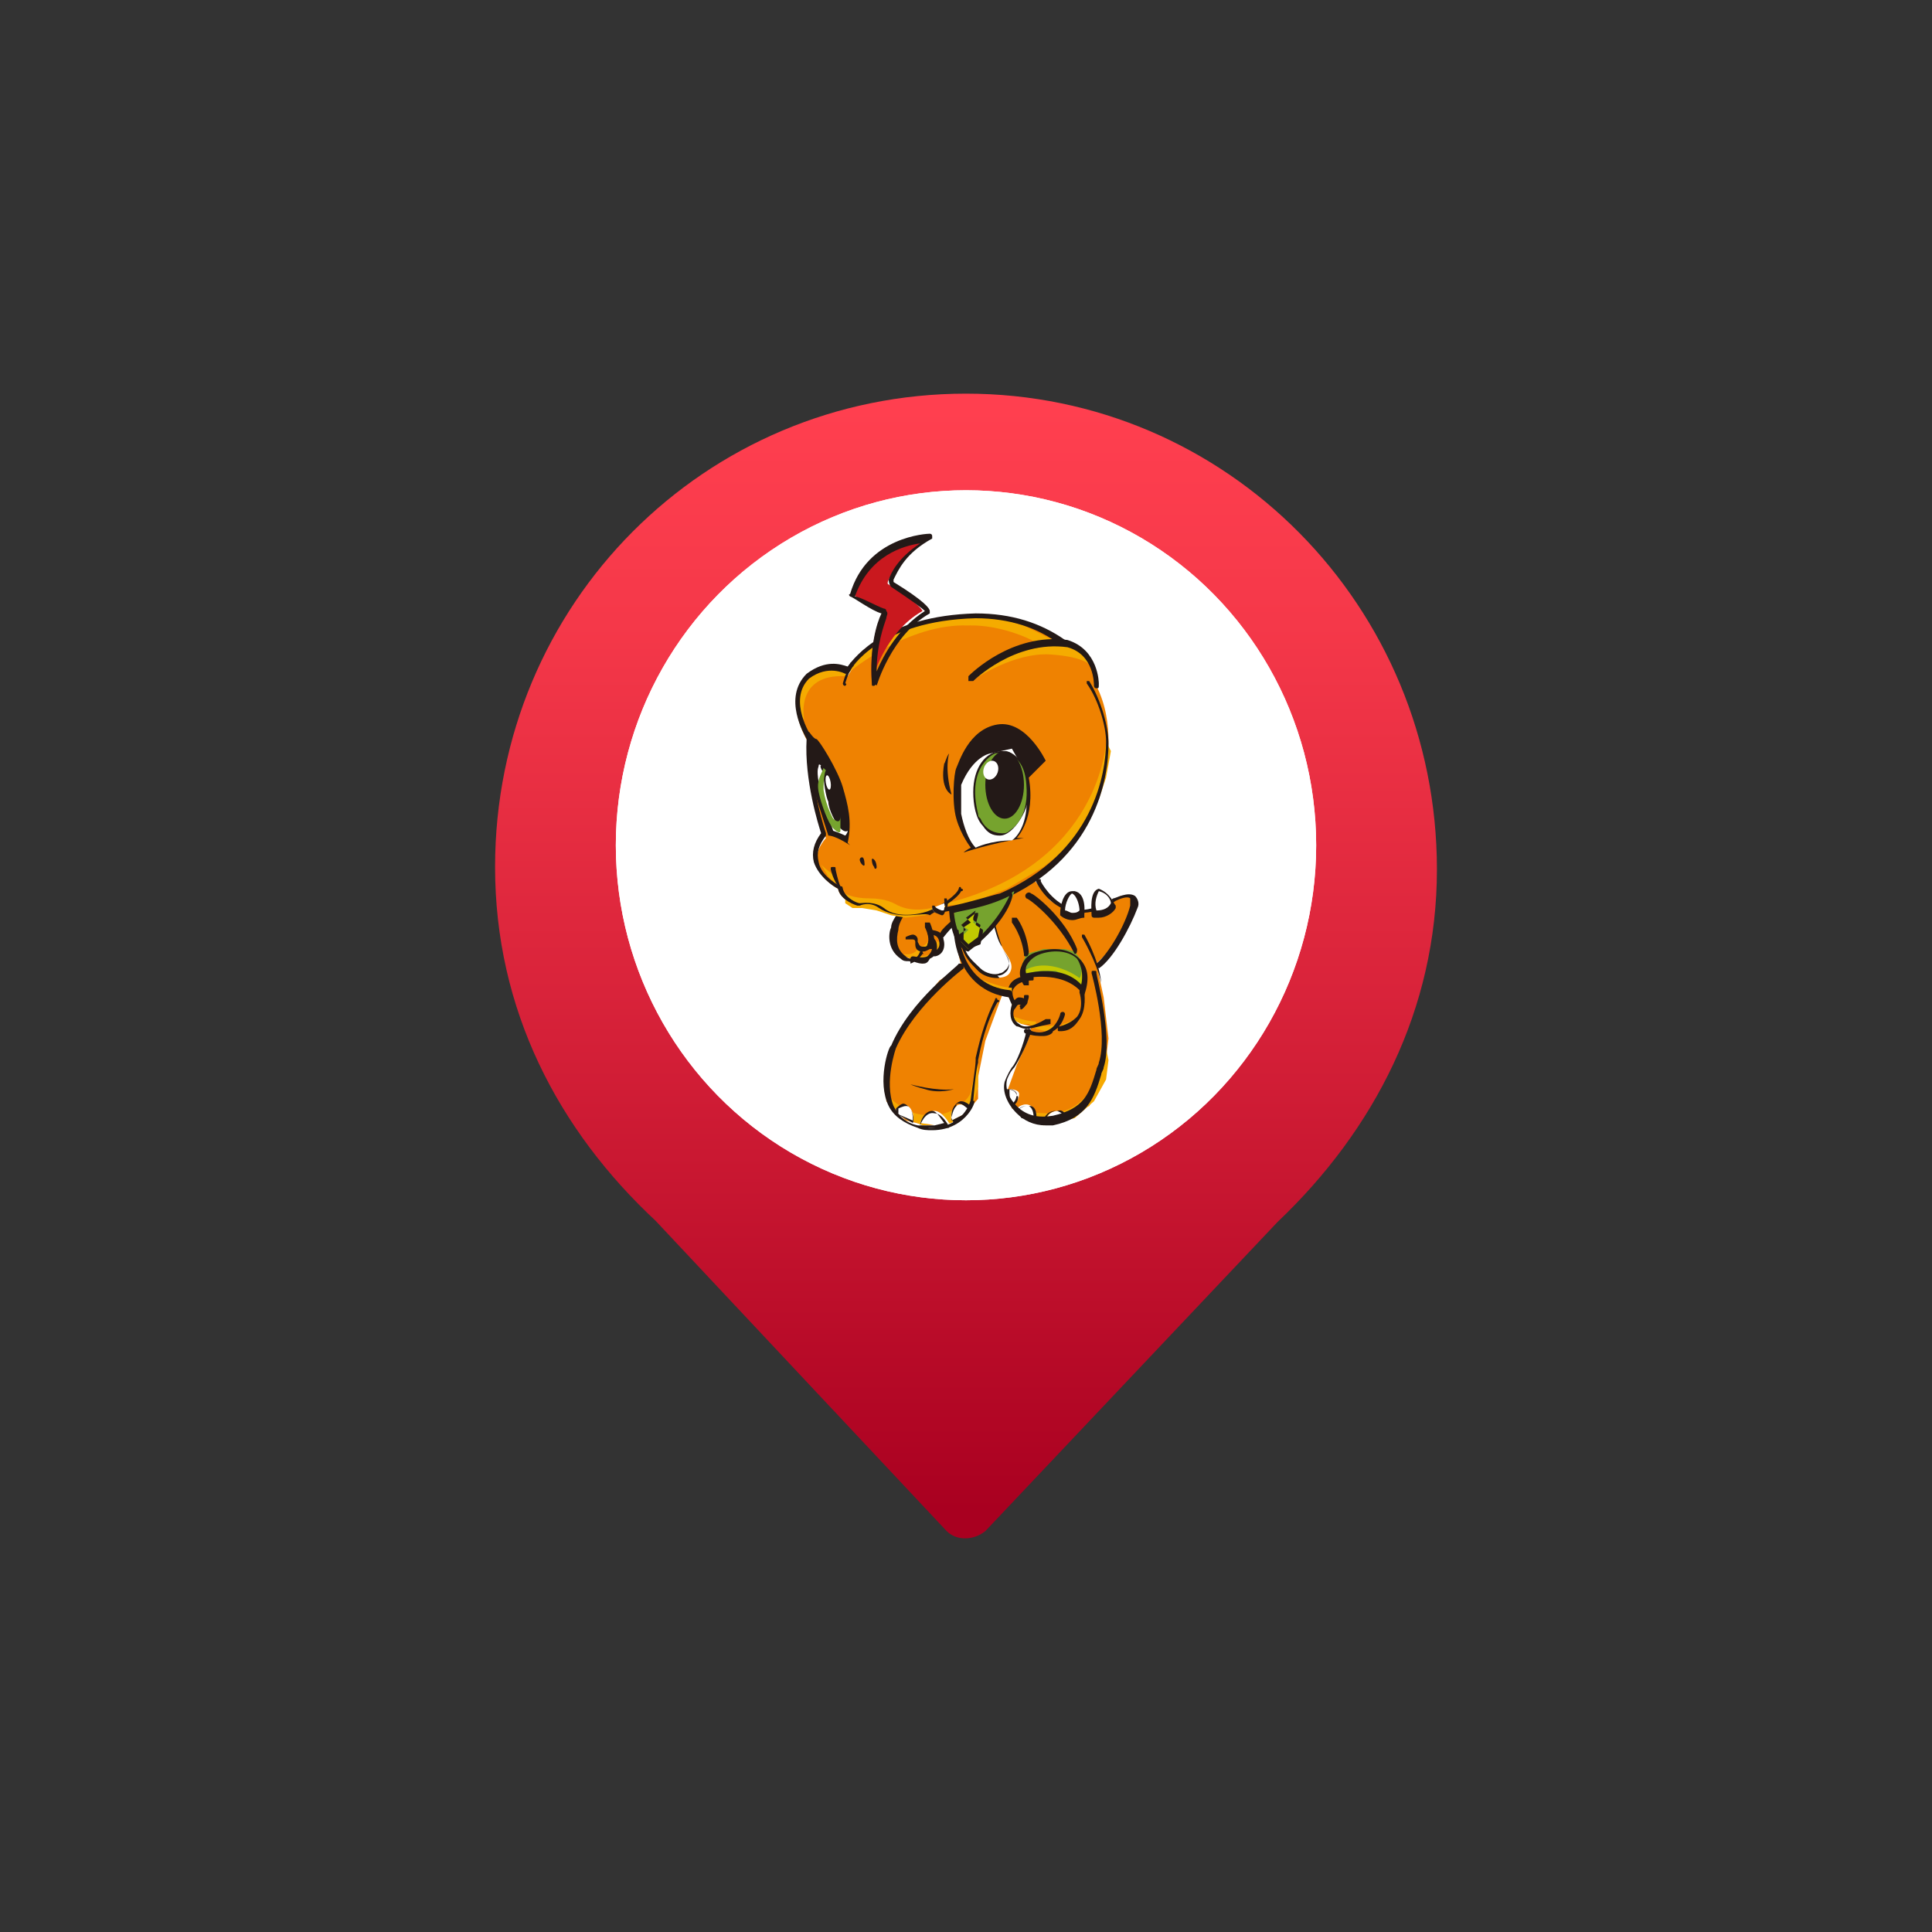 <?xml version="1.0" encoding="utf-8"?>
<!-- Generator: Adobe Illustrator 18.0.0, SVG Export Plug-In . SVG Version: 6.00 Build 0)  -->
<!DOCTYPE svg PUBLIC "-//W3C//DTD SVG 1.1//EN" "http://www.w3.org/Graphics/SVG/1.1/DTD/svg11.dtd">
<svg version="1.1" id="图层_1" xmlns="http://www.w3.org/2000/svg" xmlns:xlink="http://www.w3.org/1999/xlink" x="0px" y="0px"
	 viewBox="20 20 80 80" enable-background="new 20 20 80 80" xml:space="preserve">
<rect x="20" y="20" width="80" height="80" fill="#333333" stroke="none"/>
<g>
	<linearGradient id="SVGID_1_" gradientUnits="userSpaceOnUse" x1="60" y1="36.846" x2="60" y2="86.336">
		<stop  offset="0" style="stop-color:#FF3F4F"/>
		<stop  offset="0.181" style="stop-color:#F53849"/>
		<stop  offset="0.49" style="stop-color:#D9233A"/>
		<stop  offset="0.889" style="stop-color:#AD0322"/>
		<stop  offset="0.923" style="stop-color:#A90020"/>
	</linearGradient>
	<path fill="url(#SVGID_1_)" d="M47.1,70.5l12.1,12.9c0.4,0.4,1.1,0.4,1.6,0l12.1-12.8c4-3.8,6.6-8.8,6.6-14.6
		c0-10.9-8.7-19.7-19.5-19.7c-10.8,0-19.5,8.7-19.5,19.6c0,5.9,2.6,10.9,6.7,14.7L47.1,70.5L47.1,70.5z"/>
	<ellipse fill="#FFFFFF" cx="60" cy="55" rx="14.5" ry="14.7"/>
</g>
<rect x="20" y="20" fill="none" width="80" height="80"/>
<ellipse fill="#FFFFFF" cx="60" cy="55" rx="14.5" ry="14.7"/>
<g>
	<polygon fill="#EF8201" points="62.8,56.4 63.5,57.3 64.4,57.8 65.4,57.6 66.4,57.1 66.8,57.1 67,57.6 66.2,59.1 65.4,59.9 
		65.7,61.3 65.9,63 65.7,64.7 65.1,65.8 63.5,66.4 62.8,66.3 61.9,65.9 61.7,65.2 62.1,64.1 62.6,63 62.7,62.5 62.3,62.4 61.9,62.2 
		61.9,61.5 61.7,61.2 61.5,61.2 60.8,63.1 60.5,64.6 60.5,65.5 59.9,66.2 59.2,66.5 58.4,66.6 57.5,66.4 56.7,65.6 56.7,64.4 
		57,63.2 57.7,62 58.4,61.2 58.9,60.6 59.5,60.2 59.8,60 59.6,59.1 59.3,57.2 	"/>
	<path fill="#F5AB00" d="M65.8,50.7"/>
	<g>
		<polygon fill="#EF8201" points="57.4,57.5 56.9,58.5 57.2,59.5 58.2,59.9 59,59.3 59,58.7 59.8,58.1 59.5,56.9 58.2,57.1 		"/>
		<g>
			<path fill="#F7AA02" d="M57.4,59.5c0,0,0.4,0.1,0.6-0.2l0.2,0.1l-0.2,0.2l-0.3,0.1L57.4,59.5L57.4,59.5z"/>
			<path fill="#F7AA02" d="M58.1,59.2c0,0,0.2,0,0.3-0.2l0.1,0.2l-0.1,0.1L58.1,59.2L58.1,59.2z"/>
			<path fill="#F7AA02" d="M58.1,59.6c0,0,0.4,0,0.5-0.2l0,0.2l-0.3,0.2l-0.3,0l0-0.1L58.1,59.6z"/>
			<path fill="#F7AA02" d="M58.7,59.2c0,0,0.1-0.1,0.1-0.2c0-0.1,0.2,0.1,0.2,0.1l-0.2,0.2h-0.2L58.7,59.2z"/>
		</g>
		<g>
			<path fill="#231917" d="M57.6,59.8c-0.1,0-0.2,0-0.3-0.1c-0.6-0.4-0.5-1.1-0.4-1.3c0-0.3,0.4-0.7,0.4-0.8c0,0,0.1-0.1,0.2,0
				c0,0,0.1,0.1,0,0.2c0,0-0.3,0.4-0.3,0.7c-0.1,0.4-0.1,0.8,0.3,1.1c0.1,0.1,0.2,0.1,0.3,0.1c0.2,0,0.3-0.3,0.3-0.3
				c0-0.1,0.1-0.1,0.1,0s0.1,0.1,0,0.1c0,0-0.2,0.3-0.5,0.4C57.7,59.8,57.7,59.8,57.6,59.8z"/>
			<path fill="#231917" d="M58.2,59.9c-0.2,0-0.4-0.1-0.4-0.1c-0.1,0-0.1-0.1-0.1-0.1c0-0.1,0.1-0.1,0.1-0.1c0.1,0,0.4,0.1,0.6,0
				c0.1-0.1,0.2-0.2,0.2-0.4c0-0.2-0.1-0.3-0.1-0.3c0,0-0.1-0.1,0-0.1c0,0,0.1-0.1,0.1,0c0,0,0.2,0.1,0.2,0.4c0,0,0,0,0,0
				c0,0.3-0.1,0.4-0.3,0.5C58.4,59.9,58.3,59.9,58.2,59.9z"/>
			<path fill="#231917" d="M58.7,59.6c0,0-0.1,0-0.1-0.1c0-0.1,0-0.1,0.1-0.1c0,0,0.2-0.1,0.2-0.3c0-0.4-0.3-0.4-0.4-0.4
				c-0.1,0-0.1,0-0.1-0.1s0-0.1,0.1-0.1c0,0,0.2,0,0.4,0.1c0.1,0.1,0.2,0.3,0.2,0.5c0,0,0,0,0,0C59.1,59.5,58.8,59.6,58.7,59.6
				C58.7,59.6,58.7,59.6,58.7,59.6z"/>
			<path fill="#231917" d="M58.2,59.4c-0.2,0-0.3-0.1-0.3-0.3l0-0.1c0-0.1-0.1-0.1-0.1-0.1c-0.1,0-0.1,0-0.2,0c-0.1,0-0.1,0-0.1,0
				c0-0.1,0-0.1,0-0.1c0,0,0.2-0.1,0.3-0.1c0.1,0,0.2,0.1,0.2,0.2l0,0.1c0.1,0.2,0.1,0.2,0.3,0.2c0,0,0.1,0,0.1-0.1
				c0.1-0.2,0-0.5-0.1-0.7c0,0,0-0.1,0-0.2c0,0,0.1,0,0.2,0c0.1,0.2,0.2,0.6,0.2,0.9c0,0.2-0.1,0.2-0.2,0.2
				C58.3,59.4,58.3,59.4,58.2,59.4z"/>
			<path fill="#231917" d="M59,58.9C59,58.9,59,58.8,59,58.9c-0.1,0-0.1-0.1-0.1-0.2c0.1-0.3,0.6-0.6,0.6-0.7c0,0,0.1,0,0.2,0
				c0,0,0,0.1,0,0.2C59.6,58.2,59.3,58.5,59,58.9C59.1,58.8,59.1,58.9,59,58.9z"/>
		</g>
		<path fill="#EF8201" d="M60.4,45.6c1.6,0,2.9,0.4,3.8,1.2c0.3,0.2,0.7,0.2,0.9,0.5c0.2,0.3,0.2,0.8,0.3,1.1
			c0.4,0.8,0.5,1.6,0.5,2.3c0,1.9-0.8,4.8-4.5,6.4c-1.7,0.5-3,0.7-3,0.7s-1.5,0.2-2-0.2c-0.3-0.3-0.9-0.1-0.9-0.1s-0.7-0.2-0.8-0.7
			c0,0-1.6-0.8-0.5-2.1c0,0-0.8-2-0.7-3.9c0,0-1.1-1.7-0.1-2.6c0.9-0.6,1.7-0.2,1.7-0.2S56.3,45.6,60.4,45.6z"/>
		<g>
			<path fill="#F5AB00" d="M53.3,49.8c0,0-0.4-1.9,1.7-1.8l0.1-0.3h-0.9L53.4,48l-0.4,0.7l0.1,0.9L53.3,49.8z"/>
			<path fill="#F5AB00" d="M55.2,47.8c0,0,2.4-2,4.9-1.9c0,0,1.4-0.1,3,0.8c1.1,0,0.3-0.3,0.3-0.3l-1-0.5L61,45.5l-1.7,0.1L57.5,46
				l-1.3,0.7l-0.6,0.5l-0.6,0.7L55.2,47.8z"/>
			<path fill="#F5AB00" d="M60.4,48.1c0,0,1.6-1.1,3.1-1c1.5,0.1,1.7,0.5,1.7,0.5L64.9,47l-0.8-0.4l-1.1,0.1l-1.4,0.5l-0.9,0.6
				L60.4,48.1z"/>
			<path fill="#F5AB00" d="M65.8,50.7c0,0-0.2,5.1-6.6,6.7v0.1l1-0.1l1.5-0.6l1.5-0.9l0.9-0.7l0.8-1l0.6-1.1l0.3-0.9l0.2-1.1
				L65.8,50.7z"/>
			<path fill="#F5AB00" d="M54,55.8c0,0,0.3,0.3,0.5,0.4l0.1,0.3v0.1l-0.3-0.3L54,55.8L54,55.8z"/>
			<path fill="#F5AB00" d="M55,57c0,0,0.3,0.2,1,0.2c0.7,0,1,0.2,1.2,0.3s1,0.4,2.2-0.2l-0.3,0.3l-0.8,0.3l-0.8,0.1l-0.6-0.1
				l-0.6-0.2l-0.6-0.1h-0.4l-0.3-0.2L55,57z"/>
		</g>
		<g>
			<path fill="#241917" d="M62.6,52.2l0.7-0.7c0,0-0.8-1.7-2-1.5c-1.2,0.2-1.6,1.6-1.7,1.8c-0.1,0.2-0.2,1.4,0,2.1s0.6,1.2,0.6,1.2
				s-0.2,0.1-0.3,0.2c0,0,1.2-0.4,2.5-0.6c0,0-0.1,0-0.3,0C62.1,54.7,62.9,53.9,62.6,52.2z"/>
			<path fill="#FFFFFF" d="M61,51.2c0,0-0.7,0.1-1.2,1.3c0,0,0,0.6,0,1.2c0.1,0.5,0.3,1.1,0.6,1.4c0,0,0.6-0.3,1.5-0.3
				c0,0,0.5-0.3,0.6-1.3s-0.2-1.8-0.2-1.8L61.9,51L61,51.2z"/>
			<path fill="#241917" d="M59.3,51.2c0,0-0.2,0.6,0.1,1.7c0,0-0.5-0.2-0.3-1.3C59.1,51.7,59.2,51.3,59.3,51.2z"/>
			<g>
				<path fill="#231917" d="M62.6,52.8c0,0.5-0.2,0.9-0.4,1.2c-0.2,0.3-0.5,0.6-0.8,0.6c-0.3,0-0.5-0.1-0.7-0.4
					c-0.3-0.3-0.4-0.9-0.4-1.4c0-1,0.5-1.7,1.2-1.7S62.6,51.9,62.6,52.8z"/>
				<g>
					<path fill="#76A32E" d="M61.2,51.2c0,0-1.2,0.5-0.7,2.5c0,0.1,0,0.1,0.1,0.2c0.3,0.7,1,0.6,1,0.6c0,0,0.1,0,0.2-0.1
						c0.3-0.2,0.8-0.7,0.7-1.9C62.4,50.9,61.2,51.2,61.2,51.2z"/>
					<ellipse fill="#231917" cx="61.6" cy="52.5" rx="0.8" ry="1.4"/>
					
						<ellipse transform="matrix(0.948 0.319 -0.319 0.948 19.754 -16.769)" fill="#FFFFFF" cx="61" cy="51.9" rx="0.3" ry="0.4"/>
				</g>
			</g>
		</g>
		<g>
			<path fill="#231917" d="M53.5,50.3c0,0,0.2,0.3,0.3,0.3c0.1,0,0.9,1.3,1.1,2s0.4,1.4,0.2,2.3c0,0,0.1,0.1,0.1,0.1
				c0,0-0.6-0.4-0.9-0.4l-0.7-2.2l-0.1-1.1l-0.1-0.9L53.5,50.3z"/>
			<path fill="#FFFFFF" d="M54,51.7c0,0-0.1-0.1-0.1,0c0,0.1-0.1,0.1,0,0.7c0.1,0.6,0.5,1.7,0.6,2c0,0,0.3,0.1,0.5,0.2
				c0,0,0.1-0.1,0.1-0.2c0,0-0.1,0.1-0.3-0.1s-0.5-0.8-0.5-1.1c-0.1-0.2-0.2-0.8-0.2-1.2C53.9,51.7,54,51.7,54,51.7"/>
			<path fill="#76A32E" d="M54.1,51.8l0.1,0.1c0,0-0.1,0.1-0.1,0.8c0.1,0.7,0.4,1.2,0.4,1.2s0.3,0.3,0.3-0.1l0,0c0,0,0,0.5,0,0.6
				c0,0.1-0.1,0.1-0.3-0.1c-0.2-0.2-0.5-1-0.6-1.5S54,52.1,54.1,51.8z"/>
			
				<ellipse transform="matrix(0.986 -0.167 0.167 0.986 -7.996 9.801)" fill="#FFFFFF" cx="54.3" cy="52.4" rx="0.1" ry="0.3"/>
		</g>
		<path fill="#23191A" d="M55.6,55.6c0,0,0-0.1,0.1-0.1c0.1,0,0.1,0.3,0.1,0.3s0,0.1-0.1,0C55.6,55.7,55.6,55.6,55.6,55.6z"/>
		<path fill="#23191A" d="M56.1,55.6c0,0,0-0.1,0.1,0s0.1,0.3,0.1,0.3c0,0.1-0.1,0.1-0.1,0C56.1,55.8,56.1,55.6,56.1,55.6z"/>
		<g>
			<path fill="#231917" d="M57.5,57.9c-0.4,0-0.8-0.1-1.1-0.3c-0.4-0.3-0.8-0.1-0.8-0.1c0,0,0,0-0.1,0c0,0-0.7-0.2-0.8-0.7
				c-0.2-0.1-0.8-0.5-1-1.1c-0.1-0.4,0-0.8,0.3-1.2c-0.1-0.3-0.7-2.2-0.6-3.9c-0.1-0.2-1-1.7,0-2.7c0,0,0,0,0,0
				c0.8-0.6,1.4-0.4,1.7-0.3c0.3-0.4,1.6-2.1,5.3-2.2c1.5,0,2.7,0.4,3.7,1.1c0,0,0.1,0.1,0,0.2c0,0-0.1,0.1-0.2,0
				c-0.9-0.7-2.1-1.1-3.5-1.1c-4,0.1-5.2,2.1-5.2,2.2c0,0,0,0-0.1,0.1c0,0-0.1,0-0.1,0c0,0-0.7-0.4-1.5,0.2
				c-0.9,0.9,0.1,2.4,0.1,2.4c0,0,0,0,0,0.1c-0.1,1.9,0.6,3.9,0.6,3.9c0,0,0,0.1,0,0.1c-0.3,0.4-0.4,0.7-0.3,1.1
				c0.1,0.6,0.9,1,0.9,1c0,0,0.1,0,0.1,0.1c0.1,0.4,0.6,0.6,0.7,0.6c0.1,0,0.6-0.1,1,0.2c0.6,0.5,1.7,0.2,1.9,0.1
				c0.3-0.1,1.1-0.6,1.2-0.9c0-0.1,0.1-0.1,0.1,0c0.1,0,0.1,0.1,0,0.1c-0.2,0.4-1.2,0.9-1.3,1c0,0,0,0,0,0
				C58.4,57.8,58,57.9,57.5,57.9z"/>
			<path fill="#231917" d="M58.8,57.8c-0.1,0-0.1,0-0.1-0.1s0-0.1,0.1-0.1c0.6,0,2.5-0.6,2.6-0.6c3.9-1.7,4.4-5,4.4-6.3
				c0-0.6-0.3-1.7-0.8-2.4c0-0.1,0-0.1,0-0.1c0.1,0,0.1,0,0.1,0c0.5,0.8,0.8,1.9,0.8,2.6c0,1.4-0.5,4.8-4.5,6.5l0,0c0,0,0,0,0,0l0,0
				c0,0,0,0,0,0c-0.1,0-0.4,0.1-1.1,0.3C59.6,57.6,59.1,57.8,58.8,57.8z"/>
			<path fill="#231917" d="M65.4,48.5C65.4,48.5,65.4,48.5,65.4,48.5c-0.1,0-0.1-0.1-0.1-0.1c0-0.1,0-1.3-1.1-1.6
				c-2.2-0.3-3.9,1.4-3.9,1.4c0,0-0.1,0-0.2,0c0,0,0-0.1,0-0.2c0.1-0.1,1.8-1.8,4.1-1.5c0,0,0,0,0,0c1.3,0.4,1.3,1.8,1.3,1.8
				C65.5,48.5,65.5,48.5,65.4,48.5z"/>
		</g>
		<path fill="#231917" d="M54.8,56.8C54.7,56.8,54.7,56.8,54.8,56.8c-0.3-0.3-0.4-0.8-0.4-0.8c0-0.1,0-0.1,0.1-0.1
			c0.1,0,0.1,0,0.1,0.1c0,0,0.1,0.5,0.2,0.7C54.9,56.7,54.9,56.7,54.8,56.8C54.8,56.8,54.8,56.8,54.8,56.8z"/>
		<g>
			<path fill="#FFFFFF" d="M59.1,57.4c0,0,0.1,0.4-0.2,0.4c-0.3,0-0.3-0.2-0.3-0.2"/>
			<path fill="#231917" d="M59,57.9C59,57.9,59,57.9,59,57.9c-0.3-0.1-0.4-0.2-0.4-0.3c0,0,0-0.1,0-0.1c0,0,0.1,0,0.1,0
				c0,0,0,0.1,0.3,0.2c0.1,0,0.1,0,0.1-0.1c0.1-0.1,0-0.2,0-0.3c0,0,0-0.1,0-0.1c0,0,0.1,0,0.1,0c0,0,0.1,0.3,0,0.4
				C59.1,57.8,59.1,57.9,59,57.9z"/>
		</g>
		<path fill="#231917" d="M55,48.4C55,48.4,55,48.4,55,48.4c-0.1,0-0.1-0.1-0.1-0.1c0,0,0.1-0.4,0.3-0.8c0-0.1,0.1-0.1,0.1,0
			c0,0,0.1,0.1,0,0.1c-0.2,0.3-0.3,0.7-0.3,0.7C55.1,48.3,55,48.4,55,48.4z"/>
		<g>
			<path fill="#C9181E" d="M58.4,42.3c0,0-2.4,0-3.1,2.3c0,0,0.8,0.6,1.2,0.7c0,0,0.1,0,0,0.2s-0.5,1.1-0.4,2.7c0,0,0.5-2,2.1-2.9
				c0,0-0.1-0.3-1.4-1.1c0,0-0.1,0,0-0.2C56.9,43.8,57.2,43.1,58.4,42.3z"/>
			<path fill="#231917" d="M56.2,48.4C56.2,48.4,56.2,48.4,56.2,48.4c-0.1,0-0.1,0-0.1-0.1c-0.1-1.5,0.2-2.5,0.4-2.9c0,0,0,0,0,0
				c-0.4-0.1-1.2-0.7-1.3-0.7c0,0-0.1-0.1,0-0.1c0.7-2.4,3.2-2.5,3.3-2.5c0,0,0.1,0,0.1,0.1c0,0,0,0.1,0,0.1
				c-1.1,0.6-1.4,1.3-1.6,1.7c0,0,0,0.1,0,0.1c1.3,0.8,1.5,1.1,1.5,1.2c0,0.1,0,0.1,0,0.1c-1.6,0.9-2.2,3-2.2,3
				C56.3,48.3,56.2,48.4,56.2,48.4z M56.6,45.2c0,0,0.1,0,0.1,0.1c0.1,0.1,0,0.2,0,0.3c-0.1,0.3-0.4,1.1-0.4,2.2
				c0.3-0.7,0.9-1.8,2-2.5c-0.1-0.1-0.5-0.4-1.4-1c0,0-0.1-0.1-0.1-0.3c0.1-0.3,0.4-0.9,1.3-1.5c-0.7,0.1-2.1,0.5-2.7,2.2
				C55.6,44.7,56.3,45.1,56.6,45.2z"/>
		</g>
	</g>
	<g>
		<g>
			<path fill="#F5AA01" d="M62,62.1c0,0,0.5,0.2,0.9,0.2l0,0.1l-0.6,0l-0.4-0.2L62,62.1z"/>
			<path fill="#F5AA01" d="M62.9,62.4c0,0,0.4,0.2,0.9,0l-0.1,0.2l-0.4,0.1l-0.4-0.1l-0.3-0.2L62.9,62.4z"/>
			<path fill="#F5AA01" d="M64,62.4c0,0,0.4-0.1,0.5-0.2l0,0.2l-0.3,0.2l-0.3,0.1l0-0.1L64,62.4z"/>
		</g>
		<polygon fill="#76A32E" points="62.4,60.4 62.3,60 62.5,59.5 63.2,59.3 64.1,59.3 64.5,59.4 64.8,59.8 64.9,60.3 64.9,60.9 
			64.8,61 64.3,60.5 63.8,60.3 63.3,60.3 63,60.3 		"/>
		<path fill="#C4C801" d="M64.8,60c0,0,0,0.4-0.1,0.5c0,0-0.5-0.4-1.2-0.5s-1.1,0.2-1.1,0.2l0.1,0.1l0.6-0.1l0.6,0l0.5,0.2l0.3,0.3
			l0.2,0.2l0.1-0.2l0-0.4L64.8,60L64.8,60z"/>
		<g>
			<path fill="#231917" d="M64.5,59.5C64.5,59.5,64.4,59.5,64.5,59.5c-0.7-1.4-1.9-2.3-2-2.3c0,0-0.1-0.1,0-0.2c0,0,0.1-0.1,0.2,0
				c0.1,0,1.4,1,1.9,2.3C64.6,59.4,64.6,59.5,64.5,59.5C64.5,59.5,64.5,59.5,64.5,59.5z"/>
			<path fill="#231917" d="M62.5,59.6c-0.1,0-0.1,0-0.1-0.1c-0.1-0.8-0.5-1.3-0.5-1.3c0,0,0-0.1,0-0.2c0,0,0.1,0,0.2,0
				c0,0,0.4,0.5,0.5,1.4C62.6,59.6,62.5,59.6,62.5,59.6C62.5,59.6,62.5,59.6,62.5,59.6z"/>
			<path fill="#231917" d="M64.8,61.1C64.8,61.1,64.8,61.1,64.8,61.1c-0.1,0-0.1-0.1-0.1-0.1c0.2-0.5,0.1-1-0.1-1.3
				c-0.3-0.3-0.9-0.4-1.5-0.2c-0.3,0.1-0.5,0.3-0.6,0.5c-0.1,0.3,0.1,0.6,0.1,0.6c0,0,0,0.1,0,0.2c0,0-0.1,0-0.2,0
				c0,0-0.3-0.4-0.1-0.8c0.1-0.3,0.3-0.5,0.7-0.6c0.7-0.2,1.3-0.1,1.7,0.3c0.4,0.4,0.4,0.9,0.2,1.5C64.9,61,64.8,61.1,64.8,61.1z"/>
			<path fill="#231917" d="M64.7,61C64.7,61,64.7,61,64.7,61c-0.8-0.8-2.2-0.5-2.2-0.5c-0.1,0-0.1,0-0.1-0.1c0-0.1,0-0.1,0.1-0.1
				c0.1,0,1.5-0.4,2.3,0.5C64.8,60.8,64.8,60.9,64.7,61C64.8,61,64.8,61,64.7,61z"/>
			<path fill="#231917" d="M61.9,61.6C61.9,61.6,61.9,61.5,61.9,61.6c-0.2-0.4-0.2-0.6-0.1-0.8c0.2-0.4,0.8-0.4,0.9-0.4c0,0,0,0,0,0
				c0.1,0,0.1,0,0.1,0.1c0,0.1,0,0.1-0.1,0.1c0,0-0.5,0-0.7,0.3c-0.1,0.1-0.1,0.3,0,0.5C62.1,61.5,62,61.5,61.9,61.6
				C62,61.6,61.9,61.6,61.9,61.6z"/>
			<path fill="#231917" d="M63.9,62.7c-0.1,0-0.1,0-0.1-0.1c0-0.1,0-0.1,0.1-0.1c0.3-0.1,0.5-0.2,0.7-0.4c0.3-0.4,0.1-1,0.1-1
				c0-0.1,0-0.1,0.1-0.1c0.1,0,0.1,0,0.1,0.1c0,0,0.1,0.7-0.2,1.1C64.5,62.5,64.3,62.7,63.9,62.7C63.9,62.7,63.9,62.7,63.9,62.7z"/>
			<path fill="#231917" d="M63.2,62.9c-0.2,0-0.4,0-0.7-0.1c-0.1,0-0.1-0.1-0.1-0.1c0-0.1,0.1-0.1,0.1-0.1c0.4,0.2,0.7,0.2,1,0
				c0.3-0.2,0.4-0.6,0.4-0.6c0-0.1,0.1-0.1,0.1-0.1c0.1,0,0.1,0.1,0.1,0.1c0,0-0.1,0.5-0.5,0.7C63.6,62.8,63.4,62.9,63.2,62.9z"/>
			<path fill="#231917" d="M62.3,61.8C62.2,61.8,62.2,61.7,62.3,61.8c-0.1-0.1-0.1-0.2,0-0.2c0.1,0,0.1-0.2,0.1-0.3
				c0-0.1,0-0.1,0.1-0.1c0,0,0,0,0,0c0.1,0,0.1,0,0.1,0.1C62.6,61.2,62.6,61.6,62.3,61.8C62.3,61.7,62.3,61.8,62.3,61.8z"/>
			<path fill="#231917" d="M62.5,62.6c-0.2,0-0.3-0.1-0.4-0.1c-0.3-0.2-0.3-0.6-0.2-0.9c0.1-0.2,0.2-0.3,0.3-0.3
				c0.2,0,0.3,0.1,0.3,0.1c0,0,0.1,0.1,0,0.2c0,0-0.1,0.1-0.2,0c0,0,0,0-0.1,0c-0.1,0-0.1,0.1-0.2,0.2c-0.1,0.2,0,0.5,0.2,0.6
				c0.2,0.2,0.6,0.1,1.1-0.2c0,0,0.1,0,0.2,0c0,0,0,0.1,0,0.2C63,62.5,62.7,62.6,62.5,62.6z"/>
		</g>
	</g>
	<g>
		<path fill="#FEFEFF" d="M61.2,58.3C61.2,58.3,61.2,58.3,61.2,58.3c0,0.2,0.2,0.8,0.4,1.1c0.2,0.3,0.4,0.6,0.2,0.9
			c-0.2,0.3-0.9,0.2-1.2-0.1c-0.3-0.3-0.3-0.3-0.3-0.3s-0.3-0.3-0.4-0.8s0.9-0.8,0.9-0.8H61.2"/>
		<path fill="#231917" d="M61.3,60.5c-0.3,0-0.6-0.1-0.8-0.3c-0.3-0.3-0.6-0.6-0.7-1.1c-0.1-0.5,0.9-0.9,1-0.9c0,0,0,0,0,0l0.3,0
			c0,0,0,0,0,0c0,0,0.1,0,0.1,0l0,0c0,0.1,0.2,0.8,0.3,1l0,0.1c0.2,0.3,0.4,0.6,0.2,0.9c-0.1,0.1-0.2,0.2-0.4,0.2
			C61.4,60.5,61.4,60.5,61.3,60.5z M60.8,58.3c-0.3,0.1-0.9,0.4-0.9,0.8c0.1,0.5,0.4,0.7,0.7,1c0.2,0.2,0.6,0.3,0.8,0.2
			c0.1,0,0.2-0.1,0.3-0.2c0.2-0.3,0-0.5-0.2-0.8l0-0.1c-0.2-0.2-0.3-0.8-0.4-1L60.8,58.3z"/>
	</g>
	<g>
		<path fill="#76A32E" d="M59.5,57.7c0,0,1.3-0.1,2.5-0.8c0,0-0.2,1.1-1.8,2.3C60.1,59.3,59.5,59.1,59.5,57.7z"/>
		<path fill="#231917" d="M60.1,59.4C60.1,59.4,60.1,59.4,60.1,59.4c-0.1,0-0.7-0.2-0.8-1.7c0,0,0-0.1,0.1-0.1c0,0,1.3-0.1,2.4-0.7
			c0,0,0.1,0,0.1,0c0,0,0,0.1,0,0.1C62,57,61.8,58.1,60.1,59.4C60.2,59.4,60.1,59.4,60.1,59.4z M59.5,57.8c0.1,1,0.5,1.3,0.6,1.4
			c1.1-0.9,1.5-1.7,1.7-2.1C60.8,57.6,59.8,57.7,59.5,57.8z"/>
		<g>
			<polygon fill="#C2C901" points="60.4,57.8 59.8,58.3 60.1,58.5 59.8,58.8 59.8,59 60.1,59.3 60.5,58.9 60.6,58.4 60.3,58.2 			
				"/>
			<path fill="#231917" d="M60.1,59.3C60.1,59.3,60.1,59.3,60.1,59.3L59.8,59c0,0,0,0,0,0l-0.1-0.2c0,0,0,0,0-0.1l0.3-0.2l-0.2-0.2
				c0,0,0,0,0,0c0,0,0,0,0,0l0.6-0.5c0,0,0,0,0.1,0c0,0,0,0,0,0.1l-0.1,0.4l0.3,0.2c0,0,0,0,0,0.1l-0.1,0.5c0,0,0,0,0,0L60.1,59.3
				C60.1,59.3,60.1,59.3,60.1,59.3z M59.9,58.9l0.2,0.2l0.4-0.3l0.1-0.5l-0.3-0.2c0,0,0,0,0-0.1l0.1-0.3l-0.4,0.3l0.2,0.2
				c0,0,0,0,0,0s0,0,0,0l-0.3,0.2L59.9,58.9z"/>
		</g>
	</g>
	<g>
		<path fill="#231917" d="M65.5,60.1C65.4,60.1,65.4,60.1,65.5,60.1c-0.1-0.1-0.1-0.2-0.1-0.2c0.5-0.4,1.2-1.6,1.4-2.4
			c0-0.1,0-0.3,0-0.3c-0.1-0.1-0.4,0-0.6,0.1c-0.7,0.5-1.4,0.6-2,0.4c-0.9-0.3-1.3-1.2-1.3-1.2c0-0.1,0-0.1,0.1-0.1
			c0.1,0,0.1,0,0.1,0.1c0,0,0.4,0.8,1.2,1.1c0.5,0.2,1.2,0,1.8-0.4c0.1,0,0.6-0.3,0.9-0.1c0.1,0.1,0.2,0.3,0.1,0.5
			C66.8,58.4,66.1,59.7,65.5,60.1C65.5,60.1,65.5,60.1,65.5,60.1z"/>
		<g>
			<path fill="#FFFFFF" d="M64,57.8c0,0,0.3,0.4,0.9,0.1c0,0,0-0.8-0.4-0.9S64,57.8,64,57.8z"/>
			<path fill="#231917" d="M64.4,58.1L64.4,58.1c-0.3,0-0.5-0.2-0.5-0.2c0,0,0-0.1,0-0.1c0-0.2,0.1-0.9,0.5-0.9c0,0,0.1,0,0.1,0
				c0.5,0.1,0.4,0.9,0.4,1c0,0,0,0.1,0,0.1C64.7,58,64.6,58.1,64.4,58.1z M64.1,57.7c0.1,0,0.2,0.1,0.3,0.1l0,0c0.1,0,0.2,0,0.3-0.1
				c0-0.2-0.1-0.6-0.3-0.7c0,0,0,0,0,0C64.3,57,64.1,57.4,64.1,57.7z"/>
		</g>
		<g>
			<path fill="#FFFFFF" d="M65.3,57.8c0,0,0.7,0.1,0.8-0.4c0,0-0.1-0.4-0.6-0.6C65.1,56.9,65.3,57.8,65.3,57.8z"/>
			<path fill="#231917" d="M65.5,58L65.5,58c-0.1,0-0.2,0-0.2,0c0,0-0.1,0-0.1-0.1c0-0.2-0.1-1,0.3-1.1c0,0,0,0,0,0
				c0.5,0.2,0.6,0.6,0.7,0.7c0,0,0,0,0,0.1C66.1,57.8,65.8,58,65.5,58z M65.4,57.7C65.4,57.7,65.4,57.7,65.4,57.7L65.4,57.7
				c0.3,0,0.5-0.1,0.6-0.3c0-0.1-0.1-0.4-0.5-0.5C65.4,57.1,65.3,57.4,65.4,57.7z"/>
		</g>
	</g>
	<path fill="#F6AB00" d="M60.5,60.5c0,0,0.9,0.4,1.4,0.4l0,0.2l-0.3,0L61,60.9l-0.4-0.2L60.5,60.5z"/>
	<path fill="#231917" d="M61.8,61.3C61.8,61.3,61.8,61.3,61.8,61.3c-2.2-0.3-2.3-2.6-2.3-2.7c0-0.1,0-0.1,0.1-0.1
		c0.1,0,0.1,0,0.1,0.1c0,0.1,0.1,2.2,2.1,2.4c0.1,0,0.1,0.1,0.1,0.1C61.9,61.2,61.8,61.3,61.8,61.3z"/>
	<path fill="#231917" d="M57.7,64.9c0,0,1.1,0.3,1.8,0.2c0,0-0.6,0.2-1.2,0C58.3,65.1,57.9,65,57.7,64.9z"/>
	<path fill="#F6A800" d="M60.5,64.1c0,0-0.3,0.9-0.3,1.1c0,0.2-0.8,1.3-2.3,0.9c0,0-0.6-0.2-1-0.6l-0.1,0.1l0.5,0.6l0.9,0.4l1.2-0.1
		l0.9-0.8l0.2-0.7L60.5,64.1z"/>
	<g>
		<path fill="#FFFFFF" d="M57.1,65.9c0,0,0.4-0.3,0.6,0s0.1,0.6,0.1,0.6l-0.7-0.4V65.9z"/>
		<path fill="#231917" d="M57.8,66.5C57.8,66.5,57.8,66.5,57.8,66.5l-0.7-0.4c0,0,0,0,0,0v-0.2c0,0,0,0,0,0c0,0,0.2-0.2,0.3-0.2
			c0.1,0,0.2,0.1,0.3,0.2C57.9,66.3,57.8,66.5,57.8,66.5C57.8,66.5,57.8,66.5,57.8,66.5C57.8,66.5,57.8,66.5,57.8,66.5z M57.1,66.1
			l0.7,0.3c0-0.1,0-0.3-0.1-0.5c-0.1-0.1-0.1-0.1-0.2-0.1c-0.1,0-0.3,0.1-0.3,0.1V66.1z"/>
	</g>
	<g>
		<path fill="#FFFFFF" d="M58.1,66.5c0,0,0.2-0.5,0.6-0.5c0.3,0,0.6,0.5,0.6,0.5l-0.5,0.1L58.1,66.5L58.1,66.5z"/>
		<path fill="#231917" d="M58.7,66.7C58.7,66.7,58.7,66.7,58.7,66.7l-0.6,0c0,0,0,0,0,0l0-0.1c0,0,0,0,0,0c0,0,0.2-0.6,0.6-0.5
			c0.3,0,0.6,0.5,0.6,0.6c0,0,0,0,0,0c0,0,0,0,0,0L58.7,66.7C58.7,66.7,58.7,66.7,58.7,66.7z M58.1,66.6l0.6,0l0.4-0.1
			c-0.1-0.1-0.3-0.5-0.5-0.5C58.3,66,58.1,66.4,58.1,66.6L58.1,66.6z"/>
	</g>
	<g>
		<path fill="#FFFFFF" d="M59.4,66.4c0,0-0.1-0.4,0.2-0.6c0.2-0.2,0.5,0.1,0.5,0.1L60,66.1L59.4,66.4L59.4,66.4z"/>
		<path fill="#231917" d="M59.5,66.5C59.5,66.5,59.5,66.5,59.5,66.5L59.5,66.5C59.4,66.4,59.4,66.4,59.5,66.5
			c-0.1-0.1-0.2-0.5,0.1-0.8c0,0,0.1-0.1,0.2-0.1c0.2,0,0.4,0.2,0.4,0.2c0,0,0,0,0,0l-0.1,0.2c0,0,0,0,0,0L59.5,66.5
			C59.5,66.5,59.5,66.5,59.5,66.5z M59.4,66.4L59.4,66.4l0.6-0.3l0.1-0.2c-0.1,0-0.2-0.2-0.4-0.2c-0.1,0-0.1,0-0.1,0.1
			C59.4,66,59.4,66.4,59.4,66.4z"/>
	</g>
	<path fill="#231917" d="M58.6,66.8c-0.2,0-0.4,0-0.6-0.1c-0.6-0.2-1-0.5-1.2-0.9c-0.5-1,0-2.5,0.1-2.5c0.8-1.9,2.8-3.3,2.8-3.4
		c0,0,0.1,0,0.2,0c0,0,0,0.1,0,0.2c0,0-2,1.5-2.8,3.3c0,0-0.5,1.4-0.1,2.4c0.2,0.4,0.5,0.7,1,0.8c0.2,0,0.4,0.1,0.5,0.1
		c1.4,0,1.7-1.1,1.7-1.2c0-0.1,0.2-1.3,0.2-1.6c0,0,0-0.1,0-0.1c0.1-0.4,0.3-1.4,0.8-2.4c0-0.1,0.1-0.1,0.1,0c0.1,0,0.1,0.1,0,0.1
		c-0.5,0.9-0.7,1.9-0.8,2.4c0,0.1,0,0.1,0,0.1c-0.1,0.3-0.2,1.6-0.2,1.6c0,0,0,0,0,0C60.5,65.4,60.1,66.8,58.6,66.8z"/>
	<path fill="#231917" d="M65.6,60.7C65.5,60.7,65.5,60.7,65.6,60.7c-0.2-0.9-0.8-1.9-0.8-1.9c0,0,0-0.1,0-0.1c0,0,0.1,0,0.1,0
		C64.9,58.7,65.5,59.7,65.6,60.7C65.6,60.6,65.6,60.7,65.6,60.7C65.6,60.7,65.6,60.7,65.6,60.7z"/>
	<path fill="none" d="M62.6,64.5c0,0,0.6,0.6,1.3,0.7c0,0-0.6-0.1-1.1-0.4C62.8,64.8,62.6,64.7,62.6,64.5z"/>
	<path fill="#F6A901" d="M65.8,63.4c0,0-0.3,2.7-2.4,2.7c0,0-0.7,0-0.8-0.1c-0.1-0.2-0.2,0.2-0.2,0.2l0.8,0.4l1.3-0.3l0.8-0.7
		l0.5-0.9l0.1-0.8L65.8,63.4z"/>
	<g>
		<path fill="#FFFFFF" d="M63.3,66.4c0,0,0.1-0.4,0.5-0.4c0.4,0,0.5,0.4,0.5,0.4l-0.9,0.2L63.3,66.4z"/>
		<path fill="#231917" d="M63.3,66.5C63.3,66.5,63.3,66.5,63.3,66.5l-0.1-0.1c0,0,0,0,0,0c0,0,0.1-0.4,0.5-0.4c0,0,0,0,0,0
			c0.3,0,0.5,0.4,0.5,0.4c0,0,0,0,0,0c0,0,0,0,0,0L63.3,66.5C63.3,66.5,63.3,66.5,63.3,66.5z M63.3,66.4L63.3,66.4l0.9-0.1
			c0-0.1-0.2-0.4-0.4-0.3C63.4,66,63.3,66.3,63.3,66.4z"/>
	</g>
	<g>
		<path fill="#FFFFFF" d="M62.1,65.9c0,0,0.3-0.3,0.6-0.1s0.2,0.6,0.2,0.6l-0.6-0.1L62.1,65.9z"/>
		<path fill="#231917" d="M62.9,66.4C62.9,66.4,62.9,66.4,62.9,66.4l-0.6-0.1c0,0,0,0,0,0l-0.2-0.3c0,0,0,0,0,0c0,0,0.2-0.2,0.4-0.2
			c0.1,0,0.1,0,0.2,0C63,65.9,62.9,66.4,62.9,66.4C62.9,66.4,62.9,66.4,62.9,66.4C62.9,66.4,62.9,66.4,62.9,66.4z M62.3,66.2
			l0.5,0.1c0-0.1,0-0.4-0.2-0.5c0,0-0.1,0-0.1,0c-0.2,0-0.3,0.1-0.4,0.2L62.3,66.2z"/>
	</g>
	<g>
		<path fill="#FFFFFF" d="M61.8,65.1c0,0,0.4,0,0.4,0.2c0,0,0,0.3-0.2,0.4C61.7,65.8,61.8,65.1,61.8,65.1z"/>
		<path fill="#231917" d="M61.9,65.8C61.9,65.8,61.8,65.8,61.9,65.8c-0.2-0.1-0.2-0.6-0.2-0.7c0,0,0,0,0,0c0,0,0,0,0,0
			c0,0,0.4,0,0.4,0.3C62.2,65.3,62.2,65.7,61.9,65.8C61.9,65.8,61.9,65.8,61.9,65.8z M61.8,65.1c0,0.2,0,0.5,0.1,0.6c0,0,0,0,0,0
			c0.2-0.1,0.2-0.4,0.2-0.4C62.1,65.2,61.9,65.1,61.8,65.1z"/>
	</g>
	<path fill="#231917" d="M63.3,66.6c-0.5,0-0.9-0.2-1.2-0.5c-0.4-0.4-0.6-0.9-0.5-1.3c0,0,0,0,0,0c0,0,0.1-0.3,0.3-0.6
		c0.2-0.2,0.5-1,0.6-1.5c0-0.1,0.1-0.1,0.1-0.1c0.1,0,0.1,0.1,0.1,0.1c-0.1,0.4-0.5,1.2-0.7,1.5c-0.2,0.2-0.3,0.5-0.3,0.5
		c-0.1,0.4,0.1,0.8,0.4,1.1c0.4,0.4,0.9,0.5,1.5,0.4c1.3-0.3,1.5-0.9,1.8-1.9c0-0.1,0.1-0.2,0.1-0.3c0.4-1.2-0.3-3.7-0.3-3.7
		c0-0.1,0-0.1,0.1-0.1c0.1,0,0.1,0,0.1,0.1c0,0.1,0.7,2.7,0.3,3.9c0,0.1-0.1,0.2-0.1,0.3c-0.3,1-0.6,1.8-2,2.1
		C63.6,66.6,63.4,66.6,63.3,66.6z"/>
</g>
</svg>
